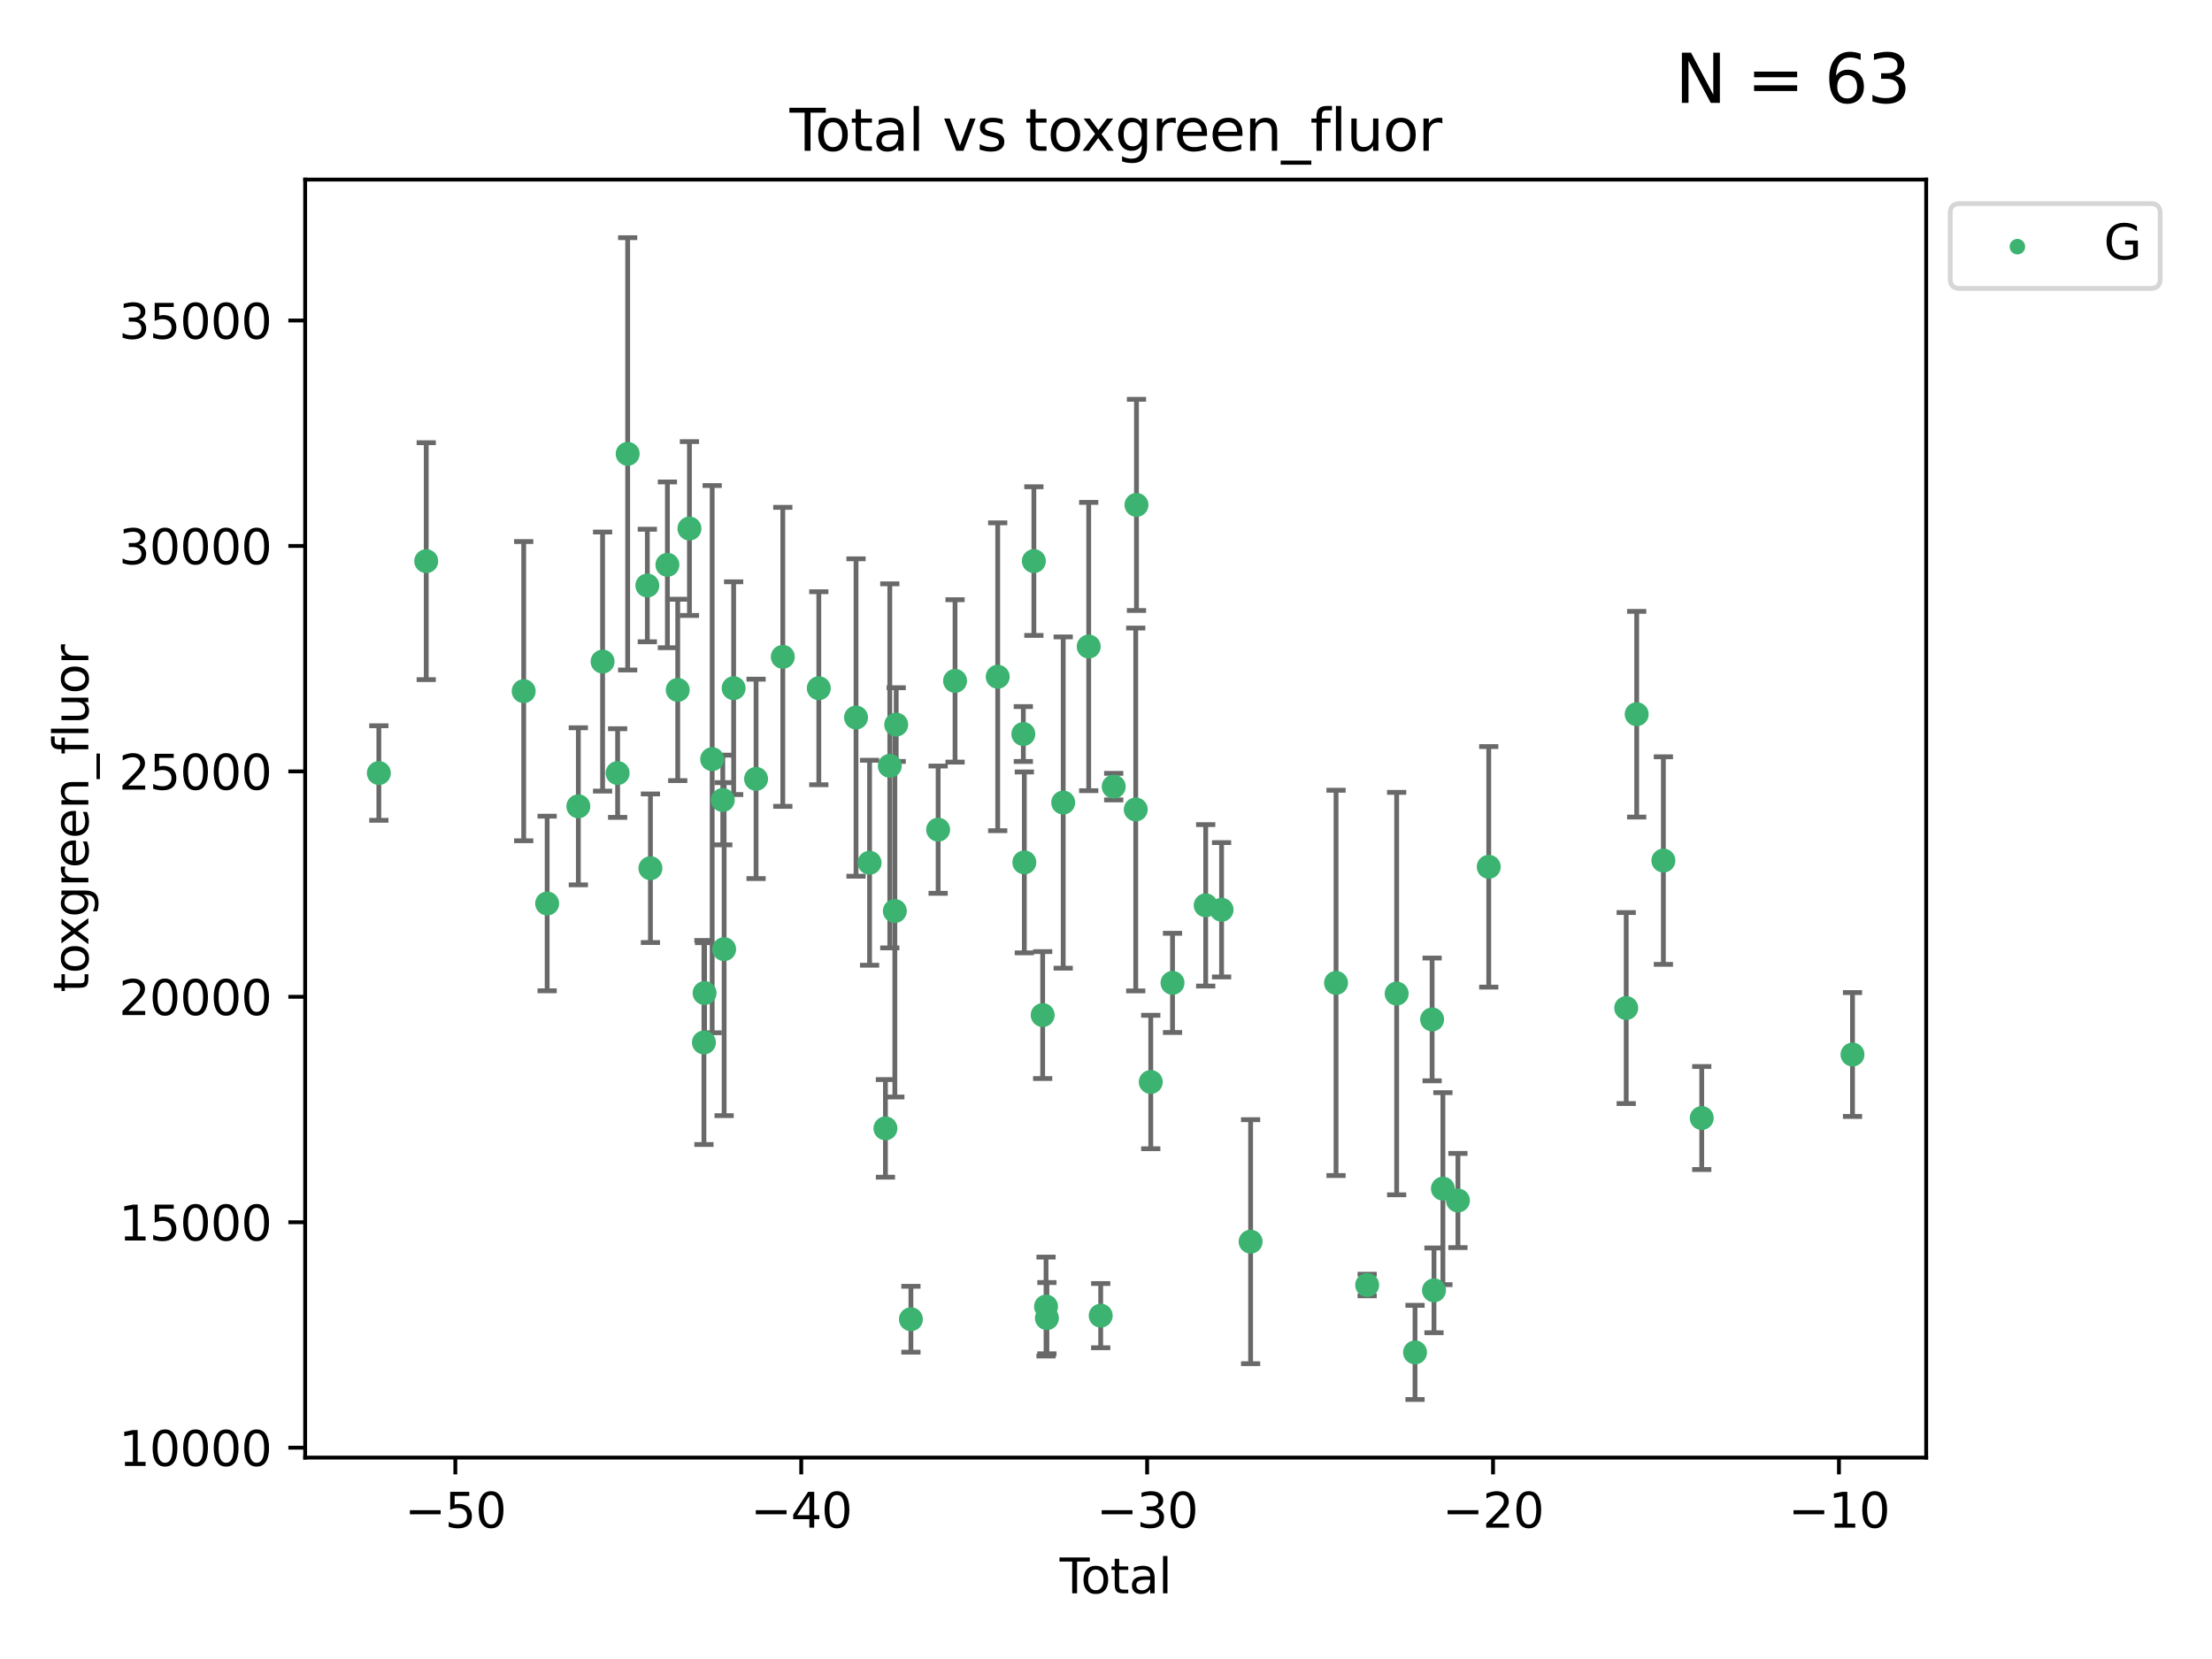 <?xml version="1.0" encoding="utf-8" standalone="no"?>
<!DOCTYPE svg PUBLIC "-//W3C//DTD SVG 1.1//EN"
  "http://www.w3.org/Graphics/SVG/1.1/DTD/svg11.dtd">
<svg xmlns:xlink="http://www.w3.org/1999/xlink" width="460.8pt" height="345.6pt" viewBox="0 0 460.8 345.6" xmlns="http://www.w3.org/2000/svg" version="1.1">
 <defs>
  <style type="text/css">*{stroke-linejoin: round; stroke-linecap: butt}</style>
 </defs>
 <g id="figure_1">
  <g id="patch_1">
   <path d="M 0 345.6 
L 460.8 345.6 
L 460.8 0 
L 0 0 
z
" style="fill: #ffffff"/>
  </g>
  <g id="axes_1">
   <g id="patch_2">
    <path d="M 63.571 303.64 
L 401.26 303.64 
L 401.26 37.411 
L 63.571 37.411 
z
" style="fill: #ffffff"/>
   </g>
   <g id="PathCollection_1">
    <defs>
     <path id="mbc64587589" d="M 0 1.118 
C 0.297 1.118 0.581 1 0.791 0.791 
C 1 0.581 1.118 0.297 1.118 0 
C 1.118 -0.297 1 -0.581 0.791 -0.791 
C 0.581 -1 0.297 -1.118 0 -1.118 
C -0.297 -1.118 -0.581 -1 -0.791 -0.791 
C -1 -0.581 -1.118 -0.297 -1.118 0 
C -1.118 0.297 -1 0.581 -0.791 0.791 
C -0.581 1 -0.297 1.118 0 1.118 
z
" style="stroke: #3cb371"/>
    </defs>
    <g clip-path="url(#p8788dd0eb9)">
     <use xlink:href="#mbc64587589" x="78.921" y="161.039" style="fill: #3cb371; stroke: #3cb371"/>
     <use xlink:href="#mbc64587589" x="88.792" y="116.899" style="fill: #3cb371; stroke: #3cb371"/>
     <use xlink:href="#mbc64587589" x="109.096" y="143.982" style="fill: #3cb371; stroke: #3cb371"/>
     <use xlink:href="#mbc64587589" x="113.98" y="188.213" style="fill: #3cb371; stroke: #3cb371"/>
     <use xlink:href="#mbc64587589" x="120.479" y="167.968" style="fill: #3cb371; stroke: #3cb371"/>
     <use xlink:href="#mbc64587589" x="125.533" y="137.816" style="fill: #3cb371; stroke: #3cb371"/>
     <use xlink:href="#mbc64587589" x="128.664" y="161.041" style="fill: #3cb371; stroke: #3cb371"/>
     <use xlink:href="#mbc64587589" x="130.755" y="94.542" style="fill: #3cb371; stroke: #3cb371"/>
     <use xlink:href="#mbc64587589" x="134.852" y="121.972" style="fill: #3cb371; stroke: #3cb371"/>
     <use xlink:href="#mbc64587589" x="135.497" y="180.864" style="fill: #3cb371; stroke: #3cb371"/>
     <use xlink:href="#mbc64587589" x="139.033" y="117.664" style="fill: #3cb371; stroke: #3cb371"/>
     <use xlink:href="#mbc64587589" x="141.185" y="143.724" style="fill: #3cb371; stroke: #3cb371"/>
     <use xlink:href="#mbc64587589" x="143.623" y="110.105" style="fill: #3cb371; stroke: #3cb371"/>
     <use xlink:href="#mbc64587589" x="146.642" y="217.164" style="fill: #3cb371; stroke: #3cb371"/>
     <use xlink:href="#mbc64587589" x="146.775" y="206.869" style="fill: #3cb371; stroke: #3cb371"/>
     <use xlink:href="#mbc64587589" x="148.358" y="158.144" style="fill: #3cb371; stroke: #3cb371"/>
     <use xlink:href="#mbc64587589" x="150.568" y="166.652" style="fill: #3cb371; stroke: #3cb371"/>
     <use xlink:href="#mbc64587589" x="150.85" y="197.724" style="fill: #3cb371; stroke: #3cb371"/>
     <use xlink:href="#mbc64587589" x="152.831" y="143.36" style="fill: #3cb371; stroke: #3cb371"/>
     <use xlink:href="#mbc64587589" x="157.504" y="162.255" style="fill: #3cb371; stroke: #3cb371"/>
     <use xlink:href="#mbc64587589" x="163.072" y="136.833" style="fill: #3cb371; stroke: #3cb371"/>
     <use xlink:href="#mbc64587589" x="170.572" y="143.369" style="fill: #3cb371; stroke: #3cb371"/>
     <use xlink:href="#mbc64587589" x="178.327" y="149.472" style="fill: #3cb371; stroke: #3cb371"/>
     <use xlink:href="#mbc64587589" x="181.15" y="179.722" style="fill: #3cb371; stroke: #3cb371"/>
     <use xlink:href="#mbc64587589" x="184.453" y="235.06" style="fill: #3cb371; stroke: #3cb371"/>
     <use xlink:href="#mbc64587589" x="185.362" y="159.539" style="fill: #3cb371; stroke: #3cb371"/>
     <use xlink:href="#mbc64587589" x="186.412" y="189.78" style="fill: #3cb371; stroke: #3cb371"/>
     <use xlink:href="#mbc64587589" x="186.695" y="150.945" style="fill: #3cb371; stroke: #3cb371"/>
     <use xlink:href="#mbc64587589" x="189.76" y="274.823" style="fill: #3cb371; stroke: #3cb371"/>
     <use xlink:href="#mbc64587589" x="195.43" y="172.835" style="fill: #3cb371; stroke: #3cb371"/>
     <use xlink:href="#mbc64587589" x="198.955" y="141.845" style="fill: #3cb371; stroke: #3cb371"/>
     <use xlink:href="#mbc64587589" x="207.84" y="140.981" style="fill: #3cb371; stroke: #3cb371"/>
     <use xlink:href="#mbc64587589" x="213.179" y="152.91" style="fill: #3cb371; stroke: #3cb371"/>
     <use xlink:href="#mbc64587589" x="213.387" y="179.653" style="fill: #3cb371; stroke: #3cb371"/>
     <use xlink:href="#mbc64587589" x="215.374" y="116.889" style="fill: #3cb371; stroke: #3cb371"/>
     <use xlink:href="#mbc64587589" x="217.208" y="211.457" style="fill: #3cb371; stroke: #3cb371"/>
     <use xlink:href="#mbc64587589" x="217.909" y="272.174" style="fill: #3cb371; stroke: #3cb371"/>
     <use xlink:href="#mbc64587589" x="218.09" y="274.596" style="fill: #3cb371; stroke: #3cb371"/>
     <use xlink:href="#mbc64587589" x="221.485" y="167.187" style="fill: #3cb371; stroke: #3cb371"/>
     <use xlink:href="#mbc64587589" x="226.798" y="134.684" style="fill: #3cb371; stroke: #3cb371"/>
     <use xlink:href="#mbc64587589" x="229.297" y="274.072" style="fill: #3cb371; stroke: #3cb371"/>
     <use xlink:href="#mbc64587589" x="232.007" y="163.87" style="fill: #3cb371; stroke: #3cb371"/>
     <use xlink:href="#mbc64587589" x="236.597" y="168.626" style="fill: #3cb371; stroke: #3cb371"/>
     <use xlink:href="#mbc64587589" x="236.748" y="105.18" style="fill: #3cb371; stroke: #3cb371"/>
     <use xlink:href="#mbc64587589" x="239.724" y="225.4" style="fill: #3cb371; stroke: #3cb371"/>
     <use xlink:href="#mbc64587589" x="244.258" y="204.751" style="fill: #3cb371; stroke: #3cb371"/>
     <use xlink:href="#mbc64587589" x="251.167" y="188.597" style="fill: #3cb371; stroke: #3cb371"/>
     <use xlink:href="#mbc64587589" x="254.476" y="189.52" style="fill: #3cb371; stroke: #3cb371"/>
     <use xlink:href="#mbc64587589" x="260.526" y="258.664" style="fill: #3cb371; stroke: #3cb371"/>
     <use xlink:href="#mbc64587589" x="278.321" y="204.756" style="fill: #3cb371; stroke: #3cb371"/>
     <use xlink:href="#mbc64587589" x="284.806" y="267.696" style="fill: #3cb371; stroke: #3cb371"/>
     <use xlink:href="#mbc64587589" x="290.95" y="206.981" style="fill: #3cb371; stroke: #3cb371"/>
     <use xlink:href="#mbc64587589" x="294.777" y="281.73" style="fill: #3cb371; stroke: #3cb371"/>
     <use xlink:href="#mbc64587589" x="298.336" y="212.367" style="fill: #3cb371; stroke: #3cb371"/>
     <use xlink:href="#mbc64587589" x="298.726" y="268.801" style="fill: #3cb371; stroke: #3cb371"/>
     <use xlink:href="#mbc64587589" x="300.582" y="247.614" style="fill: #3cb371; stroke: #3cb371"/>
     <use xlink:href="#mbc64587589" x="303.715" y="250.087" style="fill: #3cb371; stroke: #3cb371"/>
     <use xlink:href="#mbc64587589" x="310.132" y="180.576" style="fill: #3cb371; stroke: #3cb371"/>
     <use xlink:href="#mbc64587589" x="338.77" y="209.993" style="fill: #3cb371; stroke: #3cb371"/>
     <use xlink:href="#mbc64587589" x="340.952" y="148.784" style="fill: #3cb371; stroke: #3cb371"/>
     <use xlink:href="#mbc64587589" x="346.513" y="179.271" style="fill: #3cb371; stroke: #3cb371"/>
     <use xlink:href="#mbc64587589" x="354.504" y="232.906" style="fill: #3cb371; stroke: #3cb371"/>
     <use xlink:href="#mbc64587589" x="385.911" y="219.674" style="fill: #3cb371; stroke: #3cb371"/>
    </g>
   </g>
   <g id="matplotlib.axis_1">
    <g id="xtick_1">
     <g id="line2d_1">
      <defs>
       <path id="m7b23cd6bc1" d="M 0 0 
L 0 3.5 
" style="stroke: #000000; stroke-width: 0.8"/>
      </defs>
      <g>
       <use xlink:href="#m7b23cd6bc1" x="94.856" y="303.64" style="stroke: #000000; stroke-width: 0.8"/>
      </g>
     </g>
     <g id="text_1">
      <!-- −50 -->
      <g transform="translate(84.304 318.238)scale(0.1 -0.1)">
       <defs>
        <path id="DejaVuSans-2212" d="M 678 2272 
L 4684 2272 
L 4684 1741 
L 678 1741 
L 678 2272 
z
" transform="scale(0.016)"/>
        <path id="DejaVuSans-35" d="M 691 4666 
L 3169 4666 
L 3169 4134 
L 1269 4134 
L 1269 2991 
Q 1406 3038 1543 3061 
Q 1681 3084 1819 3084 
Q 2600 3084 3056 2656 
Q 3513 2228 3513 1497 
Q 3513 744 3044 326 
Q 2575 -91 1722 -91 
Q 1428 -91 1123 -41 
Q 819 9 494 109 
L 494 744 
Q 775 591 1075 516 
Q 1375 441 1709 441 
Q 2250 441 2565 725 
Q 2881 1009 2881 1497 
Q 2881 1984 2565 2268 
Q 2250 2553 1709 2553 
Q 1456 2553 1204 2497 
Q 953 2441 691 2322 
L 691 4666 
z
" transform="scale(0.016)"/>
        <path id="DejaVuSans-30" d="M 2034 4250 
Q 1547 4250 1301 3770 
Q 1056 3291 1056 2328 
Q 1056 1369 1301 889 
Q 1547 409 2034 409 
Q 2525 409 2770 889 
Q 3016 1369 3016 2328 
Q 3016 3291 2770 3770 
Q 2525 4250 2034 4250 
z
M 2034 4750 
Q 2819 4750 3233 4129 
Q 3647 3509 3647 2328 
Q 3647 1150 3233 529 
Q 2819 -91 2034 -91 
Q 1250 -91 836 529 
Q 422 1150 422 2328 
Q 422 3509 836 4129 
Q 1250 4750 2034 4750 
z
" transform="scale(0.016)"/>
       </defs>
       <use xlink:href="#DejaVuSans-2212"/>
       <use xlink:href="#DejaVuSans-35" x="83.789"/>
       <use xlink:href="#DejaVuSans-30" x="147.412"/>
      </g>
     </g>
    </g>
    <g id="xtick_2">
     <g id="line2d_2">
      <g>
       <use xlink:href="#m7b23cd6bc1" x="166.914" y="303.64" style="stroke: #000000; stroke-width: 0.8"/>
      </g>
     </g>
     <g id="text_2">
      <!-- −40 -->
      <g transform="translate(156.361 318.238)scale(0.1 -0.1)">
       <defs>
        <path id="DejaVuSans-34" d="M 2419 4116 
L 825 1625 
L 2419 1625 
L 2419 4116 
z
M 2253 4666 
L 3047 4666 
L 3047 1625 
L 3713 1625 
L 3713 1100 
L 3047 1100 
L 3047 0 
L 2419 0 
L 2419 1100 
L 313 1100 
L 313 1709 
L 2253 4666 
z
" transform="scale(0.016)"/>
       </defs>
       <use xlink:href="#DejaVuSans-2212"/>
       <use xlink:href="#DejaVuSans-34" x="83.789"/>
       <use xlink:href="#DejaVuSans-30" x="147.412"/>
      </g>
     </g>
    </g>
    <g id="xtick_3">
     <g id="line2d_3">
      <g>
       <use xlink:href="#m7b23cd6bc1" x="238.971" y="303.64" style="stroke: #000000; stroke-width: 0.8"/>
      </g>
     </g>
     <g id="text_3">
      <!-- −30 -->
      <g transform="translate(228.419 318.238)scale(0.1 -0.1)">
       <defs>
        <path id="DejaVuSans-33" d="M 2597 2516 
Q 3050 2419 3304 2112 
Q 3559 1806 3559 1356 
Q 3559 666 3084 287 
Q 2609 -91 1734 -91 
Q 1441 -91 1130 -33 
Q 819 25 488 141 
L 488 750 
Q 750 597 1062 519 
Q 1375 441 1716 441 
Q 2309 441 2620 675 
Q 2931 909 2931 1356 
Q 2931 1769 2642 2001 
Q 2353 2234 1838 2234 
L 1294 2234 
L 1294 2753 
L 1863 2753 
Q 2328 2753 2575 2939 
Q 2822 3125 2822 3475 
Q 2822 3834 2567 4026 
Q 2313 4219 1838 4219 
Q 1578 4219 1281 4162 
Q 984 4106 628 3988 
L 628 4550 
Q 988 4650 1302 4700 
Q 1616 4750 1894 4750 
Q 2613 4750 3031 4423 
Q 3450 4097 3450 3541 
Q 3450 3153 3228 2886 
Q 3006 2619 2597 2516 
z
" transform="scale(0.016)"/>
       </defs>
       <use xlink:href="#DejaVuSans-2212"/>
       <use xlink:href="#DejaVuSans-33" x="83.789"/>
       <use xlink:href="#DejaVuSans-30" x="147.412"/>
      </g>
     </g>
    </g>
    <g id="xtick_4">
     <g id="line2d_4">
      <g>
       <use xlink:href="#m7b23cd6bc1" x="311.029" y="303.64" style="stroke: #000000; stroke-width: 0.8"/>
      </g>
     </g>
     <g id="text_4">
      <!-- −20 -->
      <g transform="translate(300.476 318.238)scale(0.1 -0.1)">
       <defs>
        <path id="DejaVuSans-32" d="M 1228 531 
L 3431 531 
L 3431 0 
L 469 0 
L 469 531 
Q 828 903 1448 1529 
Q 2069 2156 2228 2338 
Q 2531 2678 2651 2914 
Q 2772 3150 2772 3378 
Q 2772 3750 2511 3984 
Q 2250 4219 1831 4219 
Q 1534 4219 1204 4116 
Q 875 4013 500 3803 
L 500 4441 
Q 881 4594 1212 4672 
Q 1544 4750 1819 4750 
Q 2544 4750 2975 4387 
Q 3406 4025 3406 3419 
Q 3406 3131 3298 2873 
Q 3191 2616 2906 2266 
Q 2828 2175 2409 1742 
Q 1991 1309 1228 531 
z
" transform="scale(0.016)"/>
       </defs>
       <use xlink:href="#DejaVuSans-2212"/>
       <use xlink:href="#DejaVuSans-32" x="83.789"/>
       <use xlink:href="#DejaVuSans-30" x="147.412"/>
      </g>
     </g>
    </g>
    <g id="xtick_5">
     <g id="line2d_5">
      <g>
       <use xlink:href="#m7b23cd6bc1" x="383.086" y="303.64" style="stroke: #000000; stroke-width: 0.8"/>
      </g>
     </g>
     <g id="text_5">
      <!-- −10 -->
      <g transform="translate(372.534 318.238)scale(0.1 -0.1)">
       <defs>
        <path id="DejaVuSans-31" d="M 794 531 
L 1825 531 
L 1825 4091 
L 703 3866 
L 703 4441 
L 1819 4666 
L 2450 4666 
L 2450 531 
L 3481 531 
L 3481 0 
L 794 0 
L 794 531 
z
" transform="scale(0.016)"/>
       </defs>
       <use xlink:href="#DejaVuSans-2212"/>
       <use xlink:href="#DejaVuSans-31" x="83.789"/>
       <use xlink:href="#DejaVuSans-30" x="147.412"/>
      </g>
     </g>
    </g>
    <g id="text_6">
     <!-- Total -->
     <g transform="translate(220.739 331.917)scale(0.1 -0.1)">
      <defs>
       <path id="DejaVuSans-54" d="M -19 4666 
L 3928 4666 
L 3928 4134 
L 2272 4134 
L 2272 0 
L 1638 0 
L 1638 4134 
L -19 4134 
L -19 4666 
z
" transform="scale(0.016)"/>
       <path id="DejaVuSans-6f" d="M 1959 3097 
Q 1497 3097 1228 2736 
Q 959 2375 959 1747 
Q 959 1119 1226 758 
Q 1494 397 1959 397 
Q 2419 397 2687 759 
Q 2956 1122 2956 1747 
Q 2956 2369 2687 2733 
Q 2419 3097 1959 3097 
z
M 1959 3584 
Q 2709 3584 3137 3096 
Q 3566 2609 3566 1747 
Q 3566 888 3137 398 
Q 2709 -91 1959 -91 
Q 1206 -91 779 398 
Q 353 888 353 1747 
Q 353 2609 779 3096 
Q 1206 3584 1959 3584 
z
" transform="scale(0.016)"/>
       <path id="DejaVuSans-74" d="M 1172 4494 
L 1172 3500 
L 2356 3500 
L 2356 3053 
L 1172 3053 
L 1172 1153 
Q 1172 725 1289 603 
Q 1406 481 1766 481 
L 2356 481 
L 2356 0 
L 1766 0 
Q 1100 0 847 248 
Q 594 497 594 1153 
L 594 3053 
L 172 3053 
L 172 3500 
L 594 3500 
L 594 4494 
L 1172 4494 
z
" transform="scale(0.016)"/>
       <path id="DejaVuSans-61" d="M 2194 1759 
Q 1497 1759 1228 1600 
Q 959 1441 959 1056 
Q 959 750 1161 570 
Q 1363 391 1709 391 
Q 2188 391 2477 730 
Q 2766 1069 2766 1631 
L 2766 1759 
L 2194 1759 
z
M 3341 1997 
L 3341 0 
L 2766 0 
L 2766 531 
Q 2569 213 2275 61 
Q 1981 -91 1556 -91 
Q 1019 -91 701 211 
Q 384 513 384 1019 
Q 384 1609 779 1909 
Q 1175 2209 1959 2209 
L 2766 2209 
L 2766 2266 
Q 2766 2663 2505 2880 
Q 2244 3097 1772 3097 
Q 1472 3097 1187 3025 
Q 903 2953 641 2809 
L 641 3341 
Q 956 3463 1253 3523 
Q 1550 3584 1831 3584 
Q 2591 3584 2966 3190 
Q 3341 2797 3341 1997 
z
" transform="scale(0.016)"/>
       <path id="DejaVuSans-6c" d="M 603 4863 
L 1178 4863 
L 1178 0 
L 603 0 
L 603 4863 
z
" transform="scale(0.016)"/>
      </defs>
      <use xlink:href="#DejaVuSans-54"/>
      <use xlink:href="#DejaVuSans-6f" x="44.084"/>
      <use xlink:href="#DejaVuSans-74" x="105.266"/>
      <use xlink:href="#DejaVuSans-61" x="144.475"/>
      <use xlink:href="#DejaVuSans-6c" x="205.754"/>
     </g>
    </g>
   </g>
   <g id="matplotlib.axis_2">
    <g id="ytick_1">
     <g id="line2d_6">
      <defs>
       <path id="m796203b901" d="M 0 0 
L -3.5 0 
" style="stroke: #000000; stroke-width: 0.8"/>
      </defs>
      <g>
       <use xlink:href="#m796203b901" x="63.571" y="301.578" style="stroke: #000000; stroke-width: 0.8"/>
      </g>
     </g>
     <g id="text_7">
      <!-- 10000 -->
      <g transform="translate(24.759 305.377)scale(0.1 -0.1)">
       <use xlink:href="#DejaVuSans-31"/>
       <use xlink:href="#DejaVuSans-30" x="63.623"/>
       <use xlink:href="#DejaVuSans-30" x="127.246"/>
       <use xlink:href="#DejaVuSans-30" x="190.869"/>
       <use xlink:href="#DejaVuSans-30" x="254.492"/>
      </g>
     </g>
    </g>
    <g id="ytick_2">
     <g id="line2d_7">
      <g>
       <use xlink:href="#m796203b901" x="63.571" y="254.616" style="stroke: #000000; stroke-width: 0.8"/>
      </g>
     </g>
     <g id="text_8">
      <!-- 15000 -->
      <g transform="translate(24.759 258.415)scale(0.1 -0.1)">
       <use xlink:href="#DejaVuSans-31"/>
       <use xlink:href="#DejaVuSans-35" x="63.623"/>
       <use xlink:href="#DejaVuSans-30" x="127.246"/>
       <use xlink:href="#DejaVuSans-30" x="190.869"/>
       <use xlink:href="#DejaVuSans-30" x="254.492"/>
      </g>
     </g>
    </g>
    <g id="ytick_3">
     <g id="line2d_8">
      <g>
       <use xlink:href="#m796203b901" x="63.571" y="207.654" style="stroke: #000000; stroke-width: 0.8"/>
      </g>
     </g>
     <g id="text_9">
      <!-- 20000 -->
      <g transform="translate(24.759 211.453)scale(0.1 -0.1)">
       <use xlink:href="#DejaVuSans-32"/>
       <use xlink:href="#DejaVuSans-30" x="63.623"/>
       <use xlink:href="#DejaVuSans-30" x="127.246"/>
       <use xlink:href="#DejaVuSans-30" x="190.869"/>
       <use xlink:href="#DejaVuSans-30" x="254.492"/>
      </g>
     </g>
    </g>
    <g id="ytick_4">
     <g id="line2d_9">
      <g>
       <use xlink:href="#m796203b901" x="63.571" y="160.692" style="stroke: #000000; stroke-width: 0.8"/>
      </g>
     </g>
     <g id="text_10">
      <!-- 25000 -->
      <g transform="translate(24.759 164.491)scale(0.1 -0.1)">
       <use xlink:href="#DejaVuSans-32"/>
       <use xlink:href="#DejaVuSans-35" x="63.623"/>
       <use xlink:href="#DejaVuSans-30" x="127.246"/>
       <use xlink:href="#DejaVuSans-30" x="190.869"/>
       <use xlink:href="#DejaVuSans-30" x="254.492"/>
      </g>
     </g>
    </g>
    <g id="ytick_5">
     <g id="line2d_10">
      <g>
       <use xlink:href="#m796203b901" x="63.571" y="113.729" style="stroke: #000000; stroke-width: 0.8"/>
      </g>
     </g>
     <g id="text_11">
      <!-- 30000 -->
      <g transform="translate(24.759 117.529)scale(0.1 -0.1)">
       <use xlink:href="#DejaVuSans-33"/>
       <use xlink:href="#DejaVuSans-30" x="63.623"/>
       <use xlink:href="#DejaVuSans-30" x="127.246"/>
       <use xlink:href="#DejaVuSans-30" x="190.869"/>
       <use xlink:href="#DejaVuSans-30" x="254.492"/>
      </g>
     </g>
    </g>
    <g id="ytick_6">
     <g id="line2d_11">
      <g>
       <use xlink:href="#m796203b901" x="63.571" y="66.767" style="stroke: #000000; stroke-width: 0.8"/>
      </g>
     </g>
     <g id="text_12">
      <!-- 35000 -->
      <g transform="translate(24.759 70.567)scale(0.1 -0.1)">
       <use xlink:href="#DejaVuSans-33"/>
       <use xlink:href="#DejaVuSans-35" x="63.623"/>
       <use xlink:href="#DejaVuSans-30" x="127.246"/>
       <use xlink:href="#DejaVuSans-30" x="190.869"/>
       <use xlink:href="#DejaVuSans-30" x="254.492"/>
      </g>
     </g>
    </g>
    <g id="text_13">
     <!-- toxgreen_fluor -->
     <g transform="translate(18.401 206.72)rotate(-90)scale(0.1 -0.1)">
      <defs>
       <path id="DejaVuSans-78" d="M 3513 3500 
L 2247 1797 
L 3578 0 
L 2900 0 
L 1881 1375 
L 863 0 
L 184 0 
L 1544 1831 
L 300 3500 
L 978 3500 
L 1906 2253 
L 2834 3500 
L 3513 3500 
z
" transform="scale(0.016)"/>
       <path id="DejaVuSans-67" d="M 2906 1791 
Q 2906 2416 2648 2759 
Q 2391 3103 1925 3103 
Q 1463 3103 1205 2759 
Q 947 2416 947 1791 
Q 947 1169 1205 825 
Q 1463 481 1925 481 
Q 2391 481 2648 825 
Q 2906 1169 2906 1791 
z
M 3481 434 
Q 3481 -459 3084 -895 
Q 2688 -1331 1869 -1331 
Q 1566 -1331 1297 -1286 
Q 1028 -1241 775 -1147 
L 775 -588 
Q 1028 -725 1275 -790 
Q 1522 -856 1778 -856 
Q 2344 -856 2625 -561 
Q 2906 -266 2906 331 
L 2906 616 
Q 2728 306 2450 153 
Q 2172 0 1784 0 
Q 1141 0 747 490 
Q 353 981 353 1791 
Q 353 2603 747 3093 
Q 1141 3584 1784 3584 
Q 2172 3584 2450 3431 
Q 2728 3278 2906 2969 
L 2906 3500 
L 3481 3500 
L 3481 434 
z
" transform="scale(0.016)"/>
       <path id="DejaVuSans-72" d="M 2631 2963 
Q 2534 3019 2420 3045 
Q 2306 3072 2169 3072 
Q 1681 3072 1420 2755 
Q 1159 2438 1159 1844 
L 1159 0 
L 581 0 
L 581 3500 
L 1159 3500 
L 1159 2956 
Q 1341 3275 1631 3429 
Q 1922 3584 2338 3584 
Q 2397 3584 2469 3576 
Q 2541 3569 2628 3553 
L 2631 2963 
z
" transform="scale(0.016)"/>
       <path id="DejaVuSans-65" d="M 3597 1894 
L 3597 1613 
L 953 1613 
Q 991 1019 1311 708 
Q 1631 397 2203 397 
Q 2534 397 2845 478 
Q 3156 559 3463 722 
L 3463 178 
Q 3153 47 2828 -22 
Q 2503 -91 2169 -91 
Q 1331 -91 842 396 
Q 353 884 353 1716 
Q 353 2575 817 3079 
Q 1281 3584 2069 3584 
Q 2775 3584 3186 3129 
Q 3597 2675 3597 1894 
z
M 3022 2063 
Q 3016 2534 2758 2815 
Q 2500 3097 2075 3097 
Q 1594 3097 1305 2825 
Q 1016 2553 972 2059 
L 3022 2063 
z
" transform="scale(0.016)"/>
       <path id="DejaVuSans-6e" d="M 3513 2113 
L 3513 0 
L 2938 0 
L 2938 2094 
Q 2938 2591 2744 2837 
Q 2550 3084 2163 3084 
Q 1697 3084 1428 2787 
Q 1159 2491 1159 1978 
L 1159 0 
L 581 0 
L 581 3500 
L 1159 3500 
L 1159 2956 
Q 1366 3272 1645 3428 
Q 1925 3584 2291 3584 
Q 2894 3584 3203 3211 
Q 3513 2838 3513 2113 
z
" transform="scale(0.016)"/>
       <path id="DejaVuSans-5f" d="M 3263 -1063 
L 3263 -1509 
L -63 -1509 
L -63 -1063 
L 3263 -1063 
z
" transform="scale(0.016)"/>
       <path id="DejaVuSans-66" d="M 2375 4863 
L 2375 4384 
L 1825 4384 
Q 1516 4384 1395 4259 
Q 1275 4134 1275 3809 
L 1275 3500 
L 2222 3500 
L 2222 3053 
L 1275 3053 
L 1275 0 
L 697 0 
L 697 3053 
L 147 3053 
L 147 3500 
L 697 3500 
L 697 3744 
Q 697 4328 969 4595 
Q 1241 4863 1831 4863 
L 2375 4863 
z
" transform="scale(0.016)"/>
       <path id="DejaVuSans-75" d="M 544 1381 
L 544 3500 
L 1119 3500 
L 1119 1403 
Q 1119 906 1312 657 
Q 1506 409 1894 409 
Q 2359 409 2629 706 
Q 2900 1003 2900 1516 
L 2900 3500 
L 3475 3500 
L 3475 0 
L 2900 0 
L 2900 538 
Q 2691 219 2414 64 
Q 2138 -91 1772 -91 
Q 1169 -91 856 284 
Q 544 659 544 1381 
z
M 1991 3584 
L 1991 3584 
z
" transform="scale(0.016)"/>
      </defs>
      <use xlink:href="#DejaVuSans-74"/>
      <use xlink:href="#DejaVuSans-6f" x="39.209"/>
      <use xlink:href="#DejaVuSans-78" x="97.266"/>
      <use xlink:href="#DejaVuSans-67" x="156.445"/>
      <use xlink:href="#DejaVuSans-72" x="219.922"/>
      <use xlink:href="#DejaVuSans-65" x="258.785"/>
      <use xlink:href="#DejaVuSans-65" x="320.309"/>
      <use xlink:href="#DejaVuSans-6e" x="381.832"/>
      <use xlink:href="#DejaVuSans-5f" x="445.211"/>
      <use xlink:href="#DejaVuSans-66" x="495.211"/>
      <use xlink:href="#DejaVuSans-6c" x="530.416"/>
      <use xlink:href="#DejaVuSans-75" x="558.199"/>
      <use xlink:href="#DejaVuSans-6f" x="621.578"/>
      <use xlink:href="#DejaVuSans-72" x="682.76"/>
     </g>
    </g>
   </g>
   <g id="LineCollection_1">
    <path d="M 78.921 170.885 
L 78.921 151.192 
" clip-path="url(#p8788dd0eb9)" style="fill: none; stroke: #696969"/>
    <path d="M 88.792 141.575 
L 88.792 92.223 
" clip-path="url(#p8788dd0eb9)" style="fill: none; stroke: #696969"/>
    <path d="M 109.096 175.149 
L 109.096 112.815 
" clip-path="url(#p8788dd0eb9)" style="fill: none; stroke: #696969"/>
    <path d="M 113.98 206.402 
L 113.98 170.023 
" clip-path="url(#p8788dd0eb9)" style="fill: none; stroke: #696969"/>
    <path d="M 120.479 184.328 
L 120.479 151.608 
" clip-path="url(#p8788dd0eb9)" style="fill: none; stroke: #696969"/>
    <path d="M 125.533 164.801 
L 125.533 110.832 
" clip-path="url(#p8788dd0eb9)" style="fill: none; stroke: #696969"/>
    <path d="M 128.664 170.274 
L 128.664 151.808 
" clip-path="url(#p8788dd0eb9)" style="fill: none; stroke: #696969"/>
    <path d="M 130.755 139.571 
L 130.755 49.513 
" clip-path="url(#p8788dd0eb9)" style="fill: none; stroke: #696969"/>
    <path d="M 134.852 133.695 
L 134.852 110.249 
" clip-path="url(#p8788dd0eb9)" style="fill: none; stroke: #696969"/>
    <path d="M 135.497 196.341 
L 135.497 165.387 
" clip-path="url(#p8788dd0eb9)" style="fill: none; stroke: #696969"/>
    <path d="M 139.033 134.93 
L 139.033 100.399 
" clip-path="url(#p8788dd0eb9)" style="fill: none; stroke: #696969"/>
    <path d="M 141.185 162.616 
L 141.185 124.833 
" clip-path="url(#p8788dd0eb9)" style="fill: none; stroke: #696969"/>
    <path d="M 143.623 128.214 
L 143.623 91.996 
" clip-path="url(#p8788dd0eb9)" style="fill: none; stroke: #696969"/>
    <path d="M 146.642 238.415 
L 146.642 195.914 
" clip-path="url(#p8788dd0eb9)" style="fill: none; stroke: #696969"/>
    <path d="M 146.775 217.365 
L 146.775 196.373 
" clip-path="url(#p8788dd0eb9)" style="fill: none; stroke: #696969"/>
    <path d="M 148.358 215.141 
L 148.358 101.147 
" clip-path="url(#p8788dd0eb9)" style="fill: none; stroke: #696969"/>
    <path d="M 150.568 175.996 
L 150.568 157.309 
" clip-path="url(#p8788dd0eb9)" style="fill: none; stroke: #696969"/>
    <path d="M 150.85 232.41 
L 150.85 163.038 
" clip-path="url(#p8788dd0eb9)" style="fill: none; stroke: #696969"/>
    <path d="M 152.831 165.519 
L 152.831 121.2 
" clip-path="url(#p8788dd0eb9)" style="fill: none; stroke: #696969"/>
    <path d="M 157.504 183.026 
L 157.504 141.483 
" clip-path="url(#p8788dd0eb9)" style="fill: none; stroke: #696969"/>
    <path d="M 163.072 167.979 
L 163.072 105.687 
" clip-path="url(#p8788dd0eb9)" style="fill: none; stroke: #696969"/>
    <path d="M 170.572 163.475 
L 170.572 123.263 
" clip-path="url(#p8788dd0eb9)" style="fill: none; stroke: #696969"/>
    <path d="M 178.327 182.531 
L 178.327 116.413 
" clip-path="url(#p8788dd0eb9)" style="fill: none; stroke: #696969"/>
    <path d="M 181.15 201.075 
L 181.15 158.37 
" clip-path="url(#p8788dd0eb9)" style="fill: none; stroke: #696969"/>
    <path d="M 184.453 245.225 
L 184.453 224.894 
" clip-path="url(#p8788dd0eb9)" style="fill: none; stroke: #696969"/>
    <path d="M 185.362 197.459 
L 185.362 121.619 
" clip-path="url(#p8788dd0eb9)" style="fill: none; stroke: #696969"/>
    <path d="M 186.412 228.527 
L 186.412 151.033 
" clip-path="url(#p8788dd0eb9)" style="fill: none; stroke: #696969"/>
    <path d="M 186.695 158.623 
L 186.695 143.267 
" clip-path="url(#p8788dd0eb9)" style="fill: none; stroke: #696969"/>
    <path d="M 189.76 281.687 
L 189.76 267.959 
" clip-path="url(#p8788dd0eb9)" style="fill: none; stroke: #696969"/>
    <path d="M 195.43 186.089 
L 195.43 159.581 
" clip-path="url(#p8788dd0eb9)" style="fill: none; stroke: #696969"/>
    <path d="M 198.955 158.76 
L 198.955 124.93 
" clip-path="url(#p8788dd0eb9)" style="fill: none; stroke: #696969"/>
    <path d="M 207.84 173.044 
L 207.84 108.918 
" clip-path="url(#p8788dd0eb9)" style="fill: none; stroke: #696969"/>
    <path d="M 213.179 158.625 
L 213.179 147.195 
" clip-path="url(#p8788dd0eb9)" style="fill: none; stroke: #696969"/>
    <path d="M 213.387 198.492 
L 213.387 160.814 
" clip-path="url(#p8788dd0eb9)" style="fill: none; stroke: #696969"/>
    <path d="M 215.374 132.376 
L 215.374 101.402 
" clip-path="url(#p8788dd0eb9)" style="fill: none; stroke: #696969"/>
    <path d="M 217.208 224.679 
L 217.208 198.235 
" clip-path="url(#p8788dd0eb9)" style="fill: none; stroke: #696969"/>
    <path d="M 217.909 282.475 
L 217.909 261.873 
" clip-path="url(#p8788dd0eb9)" style="fill: none; stroke: #696969"/>
    <path d="M 218.09 282.014 
L 218.09 267.178 
" clip-path="url(#p8788dd0eb9)" style="fill: none; stroke: #696969"/>
    <path d="M 221.485 201.691 
L 221.485 132.683 
" clip-path="url(#p8788dd0eb9)" style="fill: none; stroke: #696969"/>
    <path d="M 226.798 164.712 
L 226.798 104.655 
" clip-path="url(#p8788dd0eb9)" style="fill: none; stroke: #696969"/>
    <path d="M 229.297 280.762 
L 229.297 267.382 
" clip-path="url(#p8788dd0eb9)" style="fill: none; stroke: #696969"/>
    <path d="M 232.007 166.637 
L 232.007 161.103 
" clip-path="url(#p8788dd0eb9)" style="fill: none; stroke: #696969"/>
    <path d="M 236.597 206.42 
L 236.597 130.833 
" clip-path="url(#p8788dd0eb9)" style="fill: none; stroke: #696969"/>
    <path d="M 236.748 127.172 
L 236.748 83.187 
" clip-path="url(#p8788dd0eb9)" style="fill: none; stroke: #696969"/>
    <path d="M 239.724 239.301 
L 239.724 211.499 
" clip-path="url(#p8788dd0eb9)" style="fill: none; stroke: #696969"/>
    <path d="M 244.258 215.081 
L 244.258 194.421 
" clip-path="url(#p8788dd0eb9)" style="fill: none; stroke: #696969"/>
    <path d="M 251.167 205.411 
L 251.167 171.782 
" clip-path="url(#p8788dd0eb9)" style="fill: none; stroke: #696969"/>
    <path d="M 254.476 203.512 
L 254.476 175.527 
" clip-path="url(#p8788dd0eb9)" style="fill: none; stroke: #696969"/>
    <path d="M 260.526 284.078 
L 260.526 233.25 
" clip-path="url(#p8788dd0eb9)" style="fill: none; stroke: #696969"/>
    <path d="M 278.321 244.888 
L 278.321 164.624 
" clip-path="url(#p8788dd0eb9)" style="fill: none; stroke: #696969"/>
    <path d="M 284.806 269.949 
L 284.806 265.442 
" clip-path="url(#p8788dd0eb9)" style="fill: none; stroke: #696969"/>
    <path d="M 290.95 248.897 
L 290.95 165.065 
" clip-path="url(#p8788dd0eb9)" style="fill: none; stroke: #696969"/>
    <path d="M 294.777 291.539 
L 294.777 271.921 
" clip-path="url(#p8788dd0eb9)" style="fill: none; stroke: #696969"/>
    <path d="M 298.336 225.155 
L 298.336 199.579 
" clip-path="url(#p8788dd0eb9)" style="fill: none; stroke: #696969"/>
    <path d="M 298.726 277.626 
L 298.726 259.976 
" clip-path="url(#p8788dd0eb9)" style="fill: none; stroke: #696969"/>
    <path d="M 300.582 267.612 
L 300.582 227.616 
" clip-path="url(#p8788dd0eb9)" style="fill: none; stroke: #696969"/>
    <path d="M 303.715 259.894 
L 303.715 240.28 
" clip-path="url(#p8788dd0eb9)" style="fill: none; stroke: #696969"/>
    <path d="M 310.132 205.632 
L 310.132 155.521 
" clip-path="url(#p8788dd0eb9)" style="fill: none; stroke: #696969"/>
    <path d="M 338.77 229.887 
L 338.77 190.098 
" clip-path="url(#p8788dd0eb9)" style="fill: none; stroke: #696969"/>
    <path d="M 340.952 170.205 
L 340.952 127.362 
" clip-path="url(#p8788dd0eb9)" style="fill: none; stroke: #696969"/>
    <path d="M 346.513 200.889 
L 346.513 157.654 
" clip-path="url(#p8788dd0eb9)" style="fill: none; stroke: #696969"/>
    <path d="M 354.504 243.636 
L 354.504 222.176 
" clip-path="url(#p8788dd0eb9)" style="fill: none; stroke: #696969"/>
    <path d="M 385.911 232.575 
L 385.911 206.772 
" clip-path="url(#p8788dd0eb9)" style="fill: none; stroke: #696969"/>
   </g>
   <g id="line2d_12">
    <defs>
     <path id="m418fca02c5" d="M 2 0 
L -2 -0 
" style="stroke: #696969"/>
    </defs>
    <g clip-path="url(#p8788dd0eb9)">
     <use xlink:href="#m418fca02c5" x="78.921" y="170.885" style="fill: #696969; stroke: #696969"/>
     <use xlink:href="#m418fca02c5" x="88.792" y="141.575" style="fill: #696969; stroke: #696969"/>
     <use xlink:href="#m418fca02c5" x="109.096" y="175.149" style="fill: #696969; stroke: #696969"/>
     <use xlink:href="#m418fca02c5" x="113.98" y="206.402" style="fill: #696969; stroke: #696969"/>
     <use xlink:href="#m418fca02c5" x="120.479" y="184.328" style="fill: #696969; stroke: #696969"/>
     <use xlink:href="#m418fca02c5" x="125.533" y="164.801" style="fill: #696969; stroke: #696969"/>
     <use xlink:href="#m418fca02c5" x="128.664" y="170.274" style="fill: #696969; stroke: #696969"/>
     <use xlink:href="#m418fca02c5" x="130.755" y="139.571" style="fill: #696969; stroke: #696969"/>
     <use xlink:href="#m418fca02c5" x="134.852" y="133.695" style="fill: #696969; stroke: #696969"/>
     <use xlink:href="#m418fca02c5" x="135.497" y="196.341" style="fill: #696969; stroke: #696969"/>
     <use xlink:href="#m418fca02c5" x="139.033" y="134.93" style="fill: #696969; stroke: #696969"/>
     <use xlink:href="#m418fca02c5" x="141.185" y="162.616" style="fill: #696969; stroke: #696969"/>
     <use xlink:href="#m418fca02c5" x="143.623" y="128.214" style="fill: #696969; stroke: #696969"/>
     <use xlink:href="#m418fca02c5" x="146.642" y="238.415" style="fill: #696969; stroke: #696969"/>
     <use xlink:href="#m418fca02c5" x="146.775" y="217.365" style="fill: #696969; stroke: #696969"/>
     <use xlink:href="#m418fca02c5" x="148.358" y="215.141" style="fill: #696969; stroke: #696969"/>
     <use xlink:href="#m418fca02c5" x="150.568" y="175.996" style="fill: #696969; stroke: #696969"/>
     <use xlink:href="#m418fca02c5" x="150.85" y="232.41" style="fill: #696969; stroke: #696969"/>
     <use xlink:href="#m418fca02c5" x="152.831" y="165.519" style="fill: #696969; stroke: #696969"/>
     <use xlink:href="#m418fca02c5" x="157.504" y="183.026" style="fill: #696969; stroke: #696969"/>
     <use xlink:href="#m418fca02c5" x="163.072" y="167.979" style="fill: #696969; stroke: #696969"/>
     <use xlink:href="#m418fca02c5" x="170.572" y="163.475" style="fill: #696969; stroke: #696969"/>
     <use xlink:href="#m418fca02c5" x="178.327" y="182.531" style="fill: #696969; stroke: #696969"/>
     <use xlink:href="#m418fca02c5" x="181.15" y="201.075" style="fill: #696969; stroke: #696969"/>
     <use xlink:href="#m418fca02c5" x="184.453" y="245.225" style="fill: #696969; stroke: #696969"/>
     <use xlink:href="#m418fca02c5" x="185.362" y="197.459" style="fill: #696969; stroke: #696969"/>
     <use xlink:href="#m418fca02c5" x="186.412" y="228.527" style="fill: #696969; stroke: #696969"/>
     <use xlink:href="#m418fca02c5" x="186.695" y="158.623" style="fill: #696969; stroke: #696969"/>
     <use xlink:href="#m418fca02c5" x="189.76" y="281.687" style="fill: #696969; stroke: #696969"/>
     <use xlink:href="#m418fca02c5" x="195.43" y="186.089" style="fill: #696969; stroke: #696969"/>
     <use xlink:href="#m418fca02c5" x="198.955" y="158.76" style="fill: #696969; stroke: #696969"/>
     <use xlink:href="#m418fca02c5" x="207.84" y="173.044" style="fill: #696969; stroke: #696969"/>
     <use xlink:href="#m418fca02c5" x="213.179" y="158.625" style="fill: #696969; stroke: #696969"/>
     <use xlink:href="#m418fca02c5" x="213.387" y="198.492" style="fill: #696969; stroke: #696969"/>
     <use xlink:href="#m418fca02c5" x="215.374" y="132.376" style="fill: #696969; stroke: #696969"/>
     <use xlink:href="#m418fca02c5" x="217.208" y="224.679" style="fill: #696969; stroke: #696969"/>
     <use xlink:href="#m418fca02c5" x="217.909" y="282.475" style="fill: #696969; stroke: #696969"/>
     <use xlink:href="#m418fca02c5" x="218.09" y="282.014" style="fill: #696969; stroke: #696969"/>
     <use xlink:href="#m418fca02c5" x="221.485" y="201.691" style="fill: #696969; stroke: #696969"/>
     <use xlink:href="#m418fca02c5" x="226.798" y="164.712" style="fill: #696969; stroke: #696969"/>
     <use xlink:href="#m418fca02c5" x="229.297" y="280.762" style="fill: #696969; stroke: #696969"/>
     <use xlink:href="#m418fca02c5" x="232.007" y="166.637" style="fill: #696969; stroke: #696969"/>
     <use xlink:href="#m418fca02c5" x="236.597" y="206.42" style="fill: #696969; stroke: #696969"/>
     <use xlink:href="#m418fca02c5" x="236.748" y="127.172" style="fill: #696969; stroke: #696969"/>
     <use xlink:href="#m418fca02c5" x="239.724" y="239.301" style="fill: #696969; stroke: #696969"/>
     <use xlink:href="#m418fca02c5" x="244.258" y="215.081" style="fill: #696969; stroke: #696969"/>
     <use xlink:href="#m418fca02c5" x="251.167" y="205.411" style="fill: #696969; stroke: #696969"/>
     <use xlink:href="#m418fca02c5" x="254.476" y="203.512" style="fill: #696969; stroke: #696969"/>
     <use xlink:href="#m418fca02c5" x="260.526" y="284.078" style="fill: #696969; stroke: #696969"/>
     <use xlink:href="#m418fca02c5" x="278.321" y="244.888" style="fill: #696969; stroke: #696969"/>
     <use xlink:href="#m418fca02c5" x="284.806" y="269.949" style="fill: #696969; stroke: #696969"/>
     <use xlink:href="#m418fca02c5" x="290.95" y="248.897" style="fill: #696969; stroke: #696969"/>
     <use xlink:href="#m418fca02c5" x="294.777" y="291.539" style="fill: #696969; stroke: #696969"/>
     <use xlink:href="#m418fca02c5" x="298.336" y="225.155" style="fill: #696969; stroke: #696969"/>
     <use xlink:href="#m418fca02c5" x="298.726" y="277.626" style="fill: #696969; stroke: #696969"/>
     <use xlink:href="#m418fca02c5" x="300.582" y="267.612" style="fill: #696969; stroke: #696969"/>
     <use xlink:href="#m418fca02c5" x="303.715" y="259.894" style="fill: #696969; stroke: #696969"/>
     <use xlink:href="#m418fca02c5" x="310.132" y="205.632" style="fill: #696969; stroke: #696969"/>
     <use xlink:href="#m418fca02c5" x="338.77" y="229.887" style="fill: #696969; stroke: #696969"/>
     <use xlink:href="#m418fca02c5" x="340.952" y="170.205" style="fill: #696969; stroke: #696969"/>
     <use xlink:href="#m418fca02c5" x="346.513" y="200.889" style="fill: #696969; stroke: #696969"/>
     <use xlink:href="#m418fca02c5" x="354.504" y="243.636" style="fill: #696969; stroke: #696969"/>
     <use xlink:href="#m418fca02c5" x="385.911" y="232.575" style="fill: #696969; stroke: #696969"/>
    </g>
   </g>
   <g id="line2d_13">
    <g clip-path="url(#p8788dd0eb9)">
     <use xlink:href="#m418fca02c5" x="78.921" y="151.192" style="fill: #696969; stroke: #696969"/>
     <use xlink:href="#m418fca02c5" x="88.792" y="92.223" style="fill: #696969; stroke: #696969"/>
     <use xlink:href="#m418fca02c5" x="109.096" y="112.815" style="fill: #696969; stroke: #696969"/>
     <use xlink:href="#m418fca02c5" x="113.98" y="170.023" style="fill: #696969; stroke: #696969"/>
     <use xlink:href="#m418fca02c5" x="120.479" y="151.608" style="fill: #696969; stroke: #696969"/>
     <use xlink:href="#m418fca02c5" x="125.533" y="110.832" style="fill: #696969; stroke: #696969"/>
     <use xlink:href="#m418fca02c5" x="128.664" y="151.808" style="fill: #696969; stroke: #696969"/>
     <use xlink:href="#m418fca02c5" x="130.755" y="49.513" style="fill: #696969; stroke: #696969"/>
     <use xlink:href="#m418fca02c5" x="134.852" y="110.249" style="fill: #696969; stroke: #696969"/>
     <use xlink:href="#m418fca02c5" x="135.497" y="165.387" style="fill: #696969; stroke: #696969"/>
     <use xlink:href="#m418fca02c5" x="139.033" y="100.399" style="fill: #696969; stroke: #696969"/>
     <use xlink:href="#m418fca02c5" x="141.185" y="124.833" style="fill: #696969; stroke: #696969"/>
     <use xlink:href="#m418fca02c5" x="143.623" y="91.996" style="fill: #696969; stroke: #696969"/>
     <use xlink:href="#m418fca02c5" x="146.642" y="195.914" style="fill: #696969; stroke: #696969"/>
     <use xlink:href="#m418fca02c5" x="146.775" y="196.373" style="fill: #696969; stroke: #696969"/>
     <use xlink:href="#m418fca02c5" x="148.358" y="101.147" style="fill: #696969; stroke: #696969"/>
     <use xlink:href="#m418fca02c5" x="150.568" y="157.309" style="fill: #696969; stroke: #696969"/>
     <use xlink:href="#m418fca02c5" x="150.85" y="163.038" style="fill: #696969; stroke: #696969"/>
     <use xlink:href="#m418fca02c5" x="152.831" y="121.2" style="fill: #696969; stroke: #696969"/>
     <use xlink:href="#m418fca02c5" x="157.504" y="141.483" style="fill: #696969; stroke: #696969"/>
     <use xlink:href="#m418fca02c5" x="163.072" y="105.687" style="fill: #696969; stroke: #696969"/>
     <use xlink:href="#m418fca02c5" x="170.572" y="123.263" style="fill: #696969; stroke: #696969"/>
     <use xlink:href="#m418fca02c5" x="178.327" y="116.413" style="fill: #696969; stroke: #696969"/>
     <use xlink:href="#m418fca02c5" x="181.15" y="158.37" style="fill: #696969; stroke: #696969"/>
     <use xlink:href="#m418fca02c5" x="184.453" y="224.894" style="fill: #696969; stroke: #696969"/>
     <use xlink:href="#m418fca02c5" x="185.362" y="121.619" style="fill: #696969; stroke: #696969"/>
     <use xlink:href="#m418fca02c5" x="186.412" y="151.033" style="fill: #696969; stroke: #696969"/>
     <use xlink:href="#m418fca02c5" x="186.695" y="143.267" style="fill: #696969; stroke: #696969"/>
     <use xlink:href="#m418fca02c5" x="189.76" y="267.959" style="fill: #696969; stroke: #696969"/>
     <use xlink:href="#m418fca02c5" x="195.43" y="159.581" style="fill: #696969; stroke: #696969"/>
     <use xlink:href="#m418fca02c5" x="198.955" y="124.93" style="fill: #696969; stroke: #696969"/>
     <use xlink:href="#m418fca02c5" x="207.84" y="108.918" style="fill: #696969; stroke: #696969"/>
     <use xlink:href="#m418fca02c5" x="213.179" y="147.195" style="fill: #696969; stroke: #696969"/>
     <use xlink:href="#m418fca02c5" x="213.387" y="160.814" style="fill: #696969; stroke: #696969"/>
     <use xlink:href="#m418fca02c5" x="215.374" y="101.402" style="fill: #696969; stroke: #696969"/>
     <use xlink:href="#m418fca02c5" x="217.208" y="198.235" style="fill: #696969; stroke: #696969"/>
     <use xlink:href="#m418fca02c5" x="217.909" y="261.873" style="fill: #696969; stroke: #696969"/>
     <use xlink:href="#m418fca02c5" x="218.09" y="267.178" style="fill: #696969; stroke: #696969"/>
     <use xlink:href="#m418fca02c5" x="221.485" y="132.683" style="fill: #696969; stroke: #696969"/>
     <use xlink:href="#m418fca02c5" x="226.798" y="104.655" style="fill: #696969; stroke: #696969"/>
     <use xlink:href="#m418fca02c5" x="229.297" y="267.382" style="fill: #696969; stroke: #696969"/>
     <use xlink:href="#m418fca02c5" x="232.007" y="161.103" style="fill: #696969; stroke: #696969"/>
     <use xlink:href="#m418fca02c5" x="236.597" y="130.833" style="fill: #696969; stroke: #696969"/>
     <use xlink:href="#m418fca02c5" x="236.748" y="83.187" style="fill: #696969; stroke: #696969"/>
     <use xlink:href="#m418fca02c5" x="239.724" y="211.499" style="fill: #696969; stroke: #696969"/>
     <use xlink:href="#m418fca02c5" x="244.258" y="194.421" style="fill: #696969; stroke: #696969"/>
     <use xlink:href="#m418fca02c5" x="251.167" y="171.782" style="fill: #696969; stroke: #696969"/>
     <use xlink:href="#m418fca02c5" x="254.476" y="175.527" style="fill: #696969; stroke: #696969"/>
     <use xlink:href="#m418fca02c5" x="260.526" y="233.25" style="fill: #696969; stroke: #696969"/>
     <use xlink:href="#m418fca02c5" x="278.321" y="164.624" style="fill: #696969; stroke: #696969"/>
     <use xlink:href="#m418fca02c5" x="284.806" y="265.442" style="fill: #696969; stroke: #696969"/>
     <use xlink:href="#m418fca02c5" x="290.95" y="165.065" style="fill: #696969; stroke: #696969"/>
     <use xlink:href="#m418fca02c5" x="294.777" y="271.921" style="fill: #696969; stroke: #696969"/>
     <use xlink:href="#m418fca02c5" x="298.336" y="199.579" style="fill: #696969; stroke: #696969"/>
     <use xlink:href="#m418fca02c5" x="298.726" y="259.976" style="fill: #696969; stroke: #696969"/>
     <use xlink:href="#m418fca02c5" x="300.582" y="227.616" style="fill: #696969; stroke: #696969"/>
     <use xlink:href="#m418fca02c5" x="303.715" y="240.28" style="fill: #696969; stroke: #696969"/>
     <use xlink:href="#m418fca02c5" x="310.132" y="155.521" style="fill: #696969; stroke: #696969"/>
     <use xlink:href="#m418fca02c5" x="338.77" y="190.098" style="fill: #696969; stroke: #696969"/>
     <use xlink:href="#m418fca02c5" x="340.952" y="127.362" style="fill: #696969; stroke: #696969"/>
     <use xlink:href="#m418fca02c5" x="346.513" y="157.654" style="fill: #696969; stroke: #696969"/>
     <use xlink:href="#m418fca02c5" x="354.504" y="222.176" style="fill: #696969; stroke: #696969"/>
     <use xlink:href="#m418fca02c5" x="385.911" y="206.772" style="fill: #696969; stroke: #696969"/>
    </g>
   </g>
   <g id="line2d_14">
    <defs>
     <path id="maa84203b94" d="M 0 2 
C 0.53 2 1.039 1.789 1.414 1.414 
C 1.789 1.039 2 0.53 2 0 
C 2 -0.53 1.789 -1.039 1.414 -1.414 
C 1.039 -1.789 0.53 -2 0 -2 
C -0.53 -2 -1.039 -1.789 -1.414 -1.414 
C -1.789 -1.039 -2 -0.53 -2 0 
C -2 0.53 -1.789 1.039 -1.414 1.414 
C -1.039 1.789 -0.53 2 0 2 
z
" style="stroke: #3cb371"/>
    </defs>
    <g clip-path="url(#p8788dd0eb9)">
     <use xlink:href="#maa84203b94" x="78.921" y="161.039" style="fill: #3cb371; stroke: #3cb371"/>
     <use xlink:href="#maa84203b94" x="88.792" y="116.899" style="fill: #3cb371; stroke: #3cb371"/>
     <use xlink:href="#maa84203b94" x="109.096" y="143.982" style="fill: #3cb371; stroke: #3cb371"/>
     <use xlink:href="#maa84203b94" x="113.98" y="188.213" style="fill: #3cb371; stroke: #3cb371"/>
     <use xlink:href="#maa84203b94" x="120.479" y="167.968" style="fill: #3cb371; stroke: #3cb371"/>
     <use xlink:href="#maa84203b94" x="125.533" y="137.816" style="fill: #3cb371; stroke: #3cb371"/>
     <use xlink:href="#maa84203b94" x="128.664" y="161.041" style="fill: #3cb371; stroke: #3cb371"/>
     <use xlink:href="#maa84203b94" x="130.755" y="94.542" style="fill: #3cb371; stroke: #3cb371"/>
     <use xlink:href="#maa84203b94" x="134.852" y="121.972" style="fill: #3cb371; stroke: #3cb371"/>
     <use xlink:href="#maa84203b94" x="135.497" y="180.864" style="fill: #3cb371; stroke: #3cb371"/>
     <use xlink:href="#maa84203b94" x="139.033" y="117.664" style="fill: #3cb371; stroke: #3cb371"/>
     <use xlink:href="#maa84203b94" x="141.185" y="143.724" style="fill: #3cb371; stroke: #3cb371"/>
     <use xlink:href="#maa84203b94" x="143.623" y="110.105" style="fill: #3cb371; stroke: #3cb371"/>
     <use xlink:href="#maa84203b94" x="146.642" y="217.164" style="fill: #3cb371; stroke: #3cb371"/>
     <use xlink:href="#maa84203b94" x="146.775" y="206.869" style="fill: #3cb371; stroke: #3cb371"/>
     <use xlink:href="#maa84203b94" x="148.358" y="158.144" style="fill: #3cb371; stroke: #3cb371"/>
     <use xlink:href="#maa84203b94" x="150.568" y="166.652" style="fill: #3cb371; stroke: #3cb371"/>
     <use xlink:href="#maa84203b94" x="150.85" y="197.724" style="fill: #3cb371; stroke: #3cb371"/>
     <use xlink:href="#maa84203b94" x="152.831" y="143.36" style="fill: #3cb371; stroke: #3cb371"/>
     <use xlink:href="#maa84203b94" x="157.504" y="162.255" style="fill: #3cb371; stroke: #3cb371"/>
     <use xlink:href="#maa84203b94" x="163.072" y="136.833" style="fill: #3cb371; stroke: #3cb371"/>
     <use xlink:href="#maa84203b94" x="170.572" y="143.369" style="fill: #3cb371; stroke: #3cb371"/>
     <use xlink:href="#maa84203b94" x="178.327" y="149.472" style="fill: #3cb371; stroke: #3cb371"/>
     <use xlink:href="#maa84203b94" x="181.15" y="179.722" style="fill: #3cb371; stroke: #3cb371"/>
     <use xlink:href="#maa84203b94" x="184.453" y="235.06" style="fill: #3cb371; stroke: #3cb371"/>
     <use xlink:href="#maa84203b94" x="185.362" y="159.539" style="fill: #3cb371; stroke: #3cb371"/>
     <use xlink:href="#maa84203b94" x="186.412" y="189.78" style="fill: #3cb371; stroke: #3cb371"/>
     <use xlink:href="#maa84203b94" x="186.695" y="150.945" style="fill: #3cb371; stroke: #3cb371"/>
     <use xlink:href="#maa84203b94" x="189.76" y="274.823" style="fill: #3cb371; stroke: #3cb371"/>
     <use xlink:href="#maa84203b94" x="195.43" y="172.835" style="fill: #3cb371; stroke: #3cb371"/>
     <use xlink:href="#maa84203b94" x="198.955" y="141.845" style="fill: #3cb371; stroke: #3cb371"/>
     <use xlink:href="#maa84203b94" x="207.84" y="140.981" style="fill: #3cb371; stroke: #3cb371"/>
     <use xlink:href="#maa84203b94" x="213.179" y="152.91" style="fill: #3cb371; stroke: #3cb371"/>
     <use xlink:href="#maa84203b94" x="213.387" y="179.653" style="fill: #3cb371; stroke: #3cb371"/>
     <use xlink:href="#maa84203b94" x="215.374" y="116.889" style="fill: #3cb371; stroke: #3cb371"/>
     <use xlink:href="#maa84203b94" x="217.208" y="211.457" style="fill: #3cb371; stroke: #3cb371"/>
     <use xlink:href="#maa84203b94" x="217.909" y="272.174" style="fill: #3cb371; stroke: #3cb371"/>
     <use xlink:href="#maa84203b94" x="218.09" y="274.596" style="fill: #3cb371; stroke: #3cb371"/>
     <use xlink:href="#maa84203b94" x="221.485" y="167.187" style="fill: #3cb371; stroke: #3cb371"/>
     <use xlink:href="#maa84203b94" x="226.798" y="134.684" style="fill: #3cb371; stroke: #3cb371"/>
     <use xlink:href="#maa84203b94" x="229.297" y="274.072" style="fill: #3cb371; stroke: #3cb371"/>
     <use xlink:href="#maa84203b94" x="232.007" y="163.87" style="fill: #3cb371; stroke: #3cb371"/>
     <use xlink:href="#maa84203b94" x="236.597" y="168.626" style="fill: #3cb371; stroke: #3cb371"/>
     <use xlink:href="#maa84203b94" x="236.748" y="105.18" style="fill: #3cb371; stroke: #3cb371"/>
     <use xlink:href="#maa84203b94" x="239.724" y="225.4" style="fill: #3cb371; stroke: #3cb371"/>
     <use xlink:href="#maa84203b94" x="244.258" y="204.751" style="fill: #3cb371; stroke: #3cb371"/>
     <use xlink:href="#maa84203b94" x="251.167" y="188.597" style="fill: #3cb371; stroke: #3cb371"/>
     <use xlink:href="#maa84203b94" x="254.476" y="189.52" style="fill: #3cb371; stroke: #3cb371"/>
     <use xlink:href="#maa84203b94" x="260.526" y="258.664" style="fill: #3cb371; stroke: #3cb371"/>
     <use xlink:href="#maa84203b94" x="278.321" y="204.756" style="fill: #3cb371; stroke: #3cb371"/>
     <use xlink:href="#maa84203b94" x="284.806" y="267.696" style="fill: #3cb371; stroke: #3cb371"/>
     <use xlink:href="#maa84203b94" x="290.95" y="206.981" style="fill: #3cb371; stroke: #3cb371"/>
     <use xlink:href="#maa84203b94" x="294.777" y="281.73" style="fill: #3cb371; stroke: #3cb371"/>
     <use xlink:href="#maa84203b94" x="298.336" y="212.367" style="fill: #3cb371; stroke: #3cb371"/>
     <use xlink:href="#maa84203b94" x="298.726" y="268.801" style="fill: #3cb371; stroke: #3cb371"/>
     <use xlink:href="#maa84203b94" x="300.582" y="247.614" style="fill: #3cb371; stroke: #3cb371"/>
     <use xlink:href="#maa84203b94" x="303.715" y="250.087" style="fill: #3cb371; stroke: #3cb371"/>
     <use xlink:href="#maa84203b94" x="310.132" y="180.576" style="fill: #3cb371; stroke: #3cb371"/>
     <use xlink:href="#maa84203b94" x="338.77" y="209.993" style="fill: #3cb371; stroke: #3cb371"/>
     <use xlink:href="#maa84203b94" x="340.952" y="148.784" style="fill: #3cb371; stroke: #3cb371"/>
     <use xlink:href="#maa84203b94" x="346.513" y="179.271" style="fill: #3cb371; stroke: #3cb371"/>
     <use xlink:href="#maa84203b94" x="354.504" y="232.906" style="fill: #3cb371; stroke: #3cb371"/>
     <use xlink:href="#maa84203b94" x="385.911" y="219.674" style="fill: #3cb371; stroke: #3cb371"/>
    </g>
   </g>
   <g id="patch_3">
    <path d="M 63.571 303.64 
L 63.571 37.411 
" style="fill: none; stroke: #000000; stroke-width: 0.8; stroke-linejoin: miter; stroke-linecap: square"/>
   </g>
   <g id="patch_4">
    <path d="M 401.26 303.64 
L 401.26 37.411 
" style="fill: none; stroke: #000000; stroke-width: 0.8; stroke-linejoin: miter; stroke-linecap: square"/>
   </g>
   <g id="patch_5">
    <path d="M 63.571 303.64 
L 401.26 303.64 
" style="fill: none; stroke: #000000; stroke-width: 0.8; stroke-linejoin: miter; stroke-linecap: square"/>
   </g>
   <g id="patch_6">
    <path d="M 63.571 37.411 
L 401.26 37.411 
" style="fill: none; stroke: #000000; stroke-width: 0.8; stroke-linejoin: miter; stroke-linecap: square"/>
   </g>
   <g id="text_14">
    <!-- N = 63 -->
    <g transform="translate(348.964 21.426)scale(0.14 -0.14)">
     <defs>
      <path id="DejaVuSans-4e" d="M 628 4666 
L 1478 4666 
L 3547 763 
L 3547 4666 
L 4159 4666 
L 4159 0 
L 3309 0 
L 1241 3903 
L 1241 0 
L 628 0 
L 628 4666 
z
" transform="scale(0.016)"/>
      <path id="DejaVuSans-20" transform="scale(0.016)"/>
      <path id="DejaVuSans-3d" d="M 678 2906 
L 4684 2906 
L 4684 2381 
L 678 2381 
L 678 2906 
z
M 678 1631 
L 4684 1631 
L 4684 1100 
L 678 1100 
L 678 1631 
z
" transform="scale(0.016)"/>
      <path id="DejaVuSans-36" d="M 2113 2584 
Q 1688 2584 1439 2293 
Q 1191 2003 1191 1497 
Q 1191 994 1439 701 
Q 1688 409 2113 409 
Q 2538 409 2786 701 
Q 3034 994 3034 1497 
Q 3034 2003 2786 2293 
Q 2538 2584 2113 2584 
z
M 3366 4563 
L 3366 3988 
Q 3128 4100 2886 4159 
Q 2644 4219 2406 4219 
Q 1781 4219 1451 3797 
Q 1122 3375 1075 2522 
Q 1259 2794 1537 2939 
Q 1816 3084 2150 3084 
Q 2853 3084 3261 2657 
Q 3669 2231 3669 1497 
Q 3669 778 3244 343 
Q 2819 -91 2113 -91 
Q 1303 -91 875 529 
Q 447 1150 447 2328 
Q 447 3434 972 4092 
Q 1497 4750 2381 4750 
Q 2619 4750 2861 4703 
Q 3103 4656 3366 4563 
z
" transform="scale(0.016)"/>
     </defs>
     <use xlink:href="#DejaVuSans-4e"/>
     <use xlink:href="#DejaVuSans-20" x="74.805"/>
     <use xlink:href="#DejaVuSans-3d" x="106.592"/>
     <use xlink:href="#DejaVuSans-20" x="190.381"/>
     <use xlink:href="#DejaVuSans-36" x="222.168"/>
     <use xlink:href="#DejaVuSans-33" x="285.791"/>
    </g>
   </g>
   <g id="text_15">
    <!-- Total vs toxgreen_fluor -->
    <g transform="translate(164.48 31.411)scale(0.12 -0.12)">
     <defs>
      <path id="DejaVuSans-76" d="M 191 3500 
L 800 3500 
L 1894 563 
L 2988 3500 
L 3597 3500 
L 2284 0 
L 1503 0 
L 191 3500 
z
" transform="scale(0.016)"/>
      <path id="DejaVuSans-73" d="M 2834 3397 
L 2834 2853 
Q 2591 2978 2328 3040 
Q 2066 3103 1784 3103 
Q 1356 3103 1142 2972 
Q 928 2841 928 2578 
Q 928 2378 1081 2264 
Q 1234 2150 1697 2047 
L 1894 2003 
Q 2506 1872 2764 1633 
Q 3022 1394 3022 966 
Q 3022 478 2636 193 
Q 2250 -91 1575 -91 
Q 1294 -91 989 -36 
Q 684 19 347 128 
L 347 722 
Q 666 556 975 473 
Q 1284 391 1588 391 
Q 1994 391 2212 530 
Q 2431 669 2431 922 
Q 2431 1156 2273 1281 
Q 2116 1406 1581 1522 
L 1381 1569 
Q 847 1681 609 1914 
Q 372 2147 372 2553 
Q 372 3047 722 3315 
Q 1072 3584 1716 3584 
Q 2034 3584 2315 3537 
Q 2597 3491 2834 3397 
z
" transform="scale(0.016)"/>
     </defs>
     <use xlink:href="#DejaVuSans-54"/>
     <use xlink:href="#DejaVuSans-6f" x="44.084"/>
     <use xlink:href="#DejaVuSans-74" x="105.266"/>
     <use xlink:href="#DejaVuSans-61" x="144.475"/>
     <use xlink:href="#DejaVuSans-6c" x="205.754"/>
     <use xlink:href="#DejaVuSans-20" x="233.537"/>
     <use xlink:href="#DejaVuSans-76" x="265.324"/>
     <use xlink:href="#DejaVuSans-73" x="324.504"/>
     <use xlink:href="#DejaVuSans-20" x="376.604"/>
     <use xlink:href="#DejaVuSans-74" x="408.391"/>
     <use xlink:href="#DejaVuSans-6f" x="447.6"/>
     <use xlink:href="#DejaVuSans-78" x="505.656"/>
     <use xlink:href="#DejaVuSans-67" x="564.836"/>
     <use xlink:href="#DejaVuSans-72" x="628.312"/>
     <use xlink:href="#DejaVuSans-65" x="667.176"/>
     <use xlink:href="#DejaVuSans-65" x="728.699"/>
     <use xlink:href="#DejaVuSans-6e" x="790.223"/>
     <use xlink:href="#DejaVuSans-5f" x="853.602"/>
     <use xlink:href="#DejaVuSans-66" x="903.602"/>
     <use xlink:href="#DejaVuSans-6c" x="938.807"/>
     <use xlink:href="#DejaVuSans-75" x="966.59"/>
     <use xlink:href="#DejaVuSans-6f" x="1029.969"/>
     <use xlink:href="#DejaVuSans-72" x="1091.15"/>
    </g>
   </g>
   <g id="legend_1">
    <g id="patch_7">
     <path d="M 408.26 60.089 
L 448.008 60.089 
Q 450.008 60.089 450.008 58.089 
L 450.008 44.411 
Q 450.008 42.411 448.008 42.411 
L 408.26 42.411 
Q 406.26 42.411 406.26 44.411 
L 406.26 58.089 
Q 406.26 60.089 408.26 60.089 
z
" style="fill: #ffffff; opacity: 0.8; stroke: #cccccc; stroke-linejoin: miter"/>
    </g>
    <g id="PathCollection_2">
     <g>
      <use xlink:href="#mbc64587589" x="420.26" y="51.385" style="fill: #3cb371; stroke: #3cb371"/>
     </g>
    </g>
    <g id="text_16">
     <!-- G -->
     <g transform="translate(438.26 54.01)scale(0.1 -0.1)">
      <defs>
       <path id="DejaVuSans-47" d="M 3809 666 
L 3809 1919 
L 2778 1919 
L 2778 2438 
L 4434 2438 
L 4434 434 
Q 4069 175 3628 42 
Q 3188 -91 2688 -91 
Q 1594 -91 976 548 
Q 359 1188 359 2328 
Q 359 3472 976 4111 
Q 1594 4750 2688 4750 
Q 3144 4750 3555 4637 
Q 3966 4525 4313 4306 
L 4313 3634 
Q 3963 3931 3569 4081 
Q 3175 4231 2741 4231 
Q 1884 4231 1454 3753 
Q 1025 3275 1025 2328 
Q 1025 1384 1454 906 
Q 1884 428 2741 428 
Q 3075 428 3337 486 
Q 3600 544 3809 666 
z
" transform="scale(0.016)"/>
      </defs>
      <use xlink:href="#DejaVuSans-47"/>
     </g>
    </g>
   </g>
  </g>
 </g>
 <defs>
  <clipPath id="p8788dd0eb9">
   <rect x="63.571" y="37.411" width="337.689" height="266.229"/>
  </clipPath>
 </defs>
</svg>
